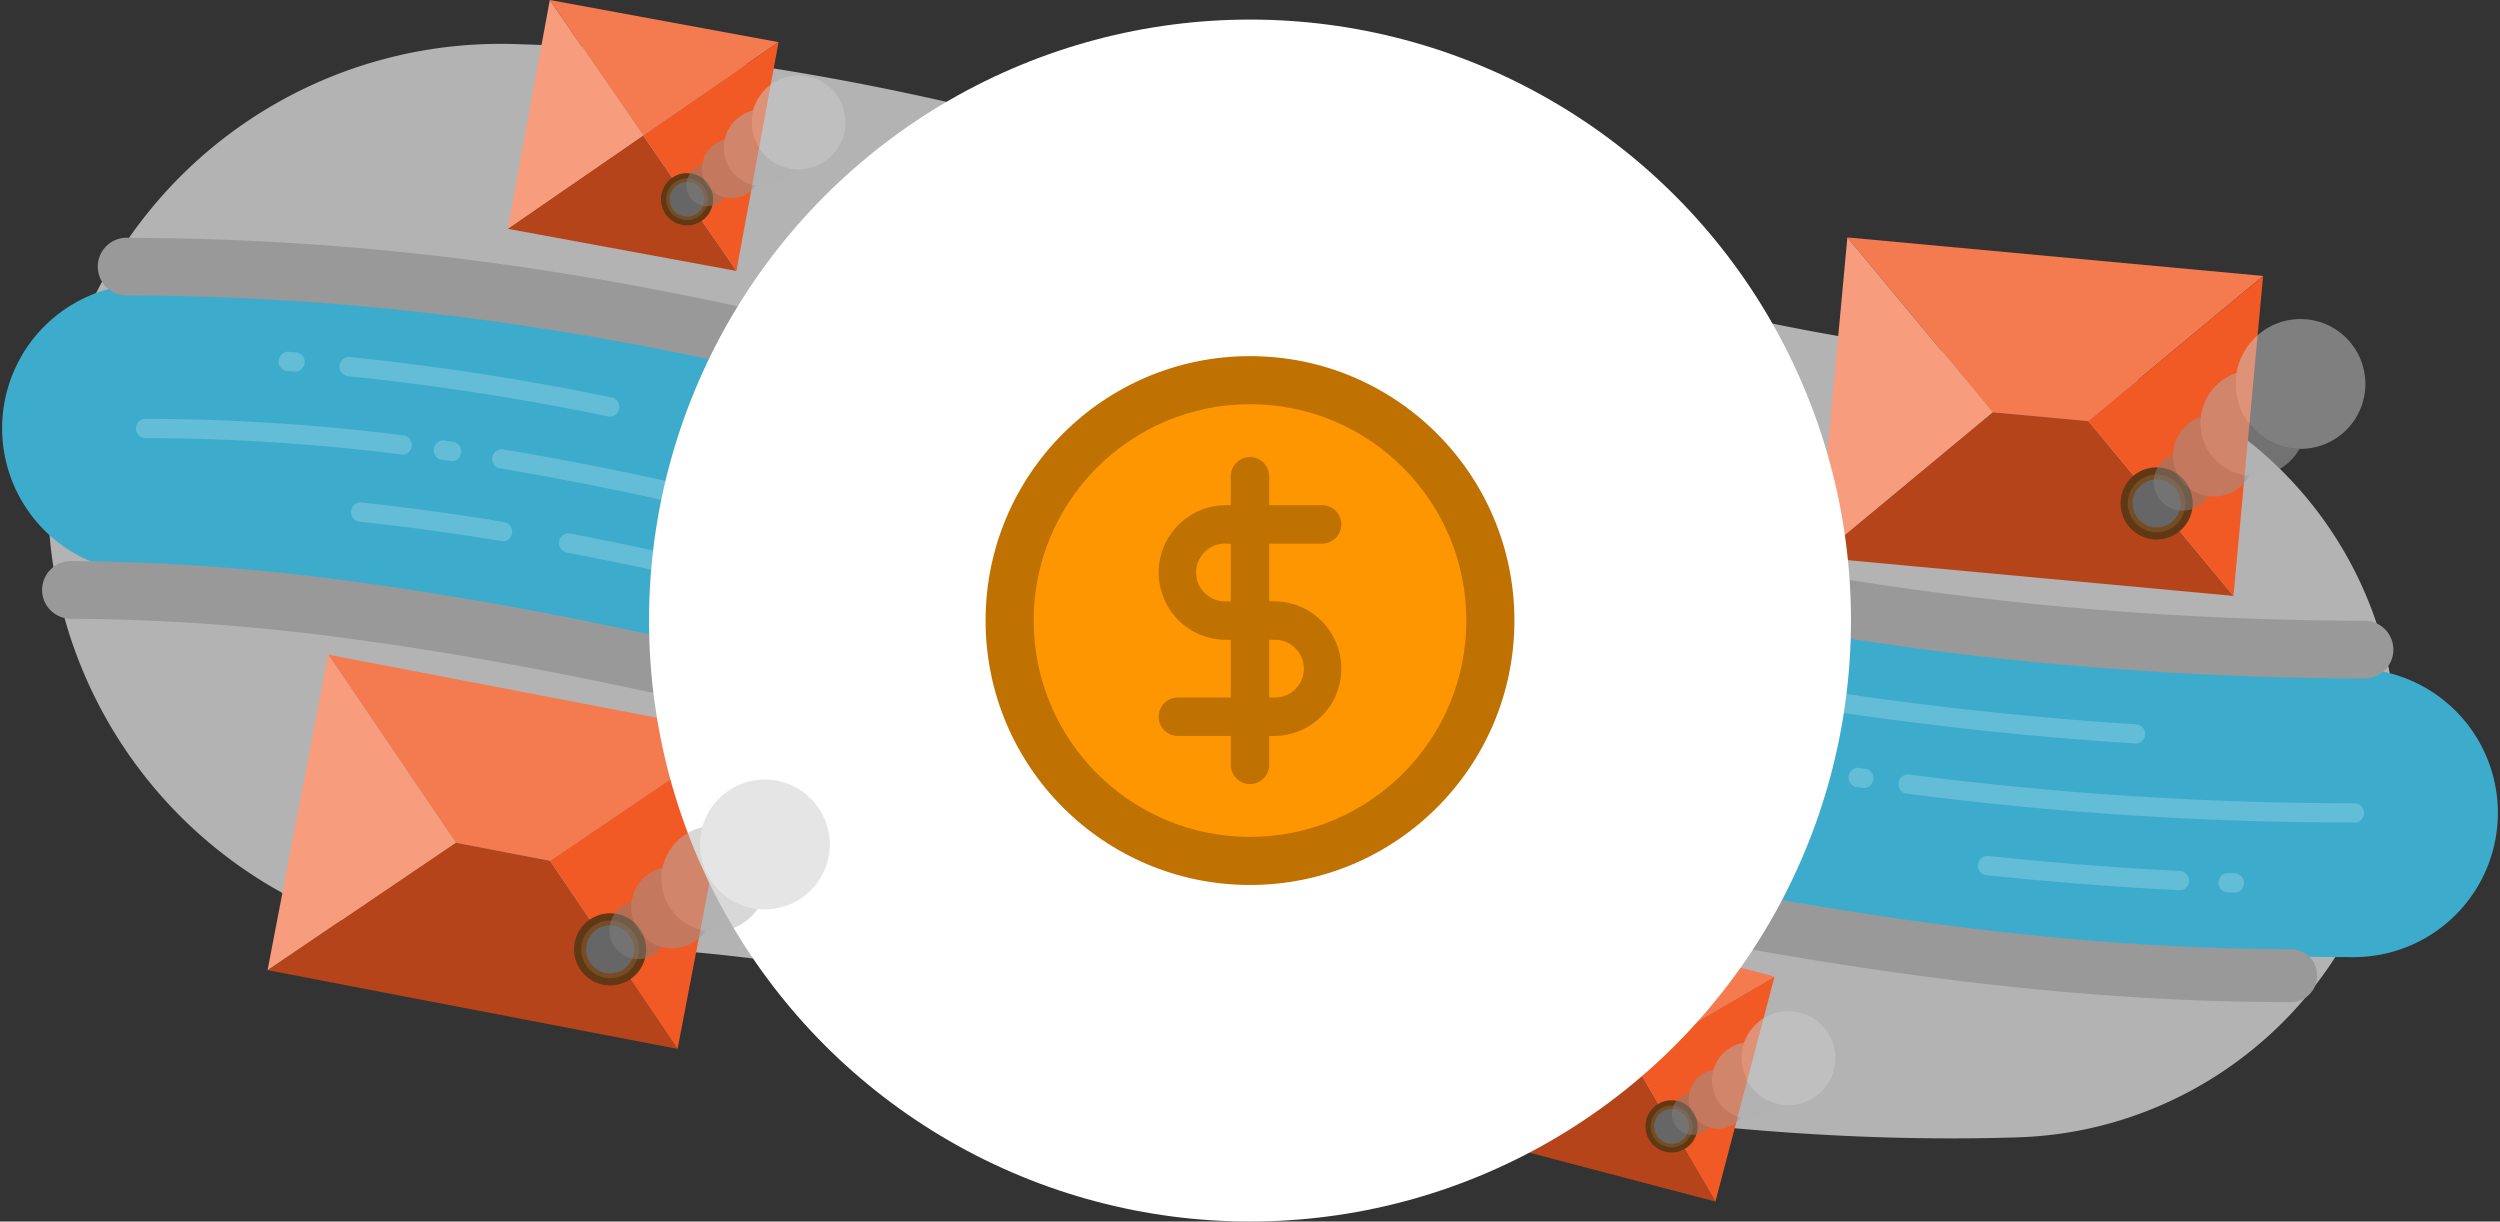 <svg xmlns="http://www.w3.org/2000/svg" viewBox="0 0 770 376.23"><rect x="0" y="0" width="770" height="376.23" fill="#333333" stroke="none"/><defs><style>.cls-1,.cls-17{fill:#b3b3b3;}.cls-2{fill:#3daccc;}.cls-3{fill:#64bdd6;}.cls-16,.cls-4{fill:#999;}.cls-5{fill:#f47b50;}.cls-6{fill:#b5441b;}.cls-7{fill:#f79c7c;}.cls-8{fill:#f15a24;}.cls-9{fill:#603813;}.cls-10{fill:#754c24;}.cls-11{fill:#666;}.cls-12{fill:#fff;}.cls-13{fill:#bf7101;}.cls-14{fill:#fe9601;}.cls-15{fill:gray;}.cls-15,.cls-16,.cls-17,.cls-18{opacity:0.5;}.cls-18{fill:#ccc;}</style></defs><title>categoria-economico</title><g id="Capa_2" data-name="Capa 2"><g id="contenido"><path class="cls-1" d="M162.88,13.71A605.72,605.72,0,0,1,237.75,21c23.63,3.71,46,8.41,67.38,13.52,42.73,10.26,81.66,22,118.49,32.86s71.47,20.85,104.5,28.41,64.31,12.69,93.8,14.27l2.58.14A120.17,120.17,0,0,1,738.06,236.62c-3.36,62.65-54.62,111.51-116.14,113.67-48.34,1.56-94.62-2.51-138.11-8.74s-84.5-14.68-123.15-22.72S285.61,303.08,252.08,298s-64-7.57-89.2-6A139.36,139.36,0,0,1,145.39,13.78q6.5-.4,12.89-.22Z"/><path class="cls-2" d="M725.58,294.79c-163.88,0-291.85-35.86-404.74-67.51C227.33,201.08,139,176.33,44.42,176.33a44.43,44.43,0,0,1,0-88.85c106.81,0,200.84,26.35,300.39,54.25,112.63,31.57,229.1,64.21,380.77,64.21a44.43,44.43,0,0,1,0,88.85Z"/><path class="cls-3" d="M658.1,229h-.19C531.55,221.07,430.12,192.64,332,165.15c-31.82-8.92-61.87-17.34-92.3-24.93a3,3,0,1,1,1.43-5.75c30.52,7.61,60.61,16.05,92.47,25,97.8,27.4,198.92,55.75,324.66,63.64a3,3,0,0,1-.18,5.92Z"/><path class="cls-3" d="M188,128.34a2.88,2.88,0,0,1-.59-.06,797.93,797.93,0,0,0-80.62-12.47,3,3,0,0,1,.59-5.89,803.34,803.34,0,0,1,81.21,12.55,3,3,0,0,1-.59,5.87Z"/><path class="cls-3" d="M91.26,114.45H91l-2.87-.21a3,3,0,0,1,.42-5.91l2.89.21a3,3,0,0,1-.22,5.92Z"/><path class="cls-3" d="M725.58,253.33A1073.29,1073.29,0,0,1,586.9,244.4a3,3,0,0,1,.76-5.88,1067,1067,0,0,0,137.92,8.88,3,3,0,0,1,0,5.93Z"/><path class="cls-3" d="M574.37,242.68l-.41,0-2.49-.35a3,3,0,0,1,.84-5.86l2.47.35a3,3,0,0,1-.41,5.89Z"/><path class="cls-3" d="M553.1,239.49a3.73,3.73,0,0,1-.47,0C471.82,226.54,400.75,206.62,332,187.36c-60.8-17-118.24-33.14-177.45-43a3,3,0,1,1,1-5.84c59.53,9.86,117.11,26,178.08,43.09,68.57,19.21,139.47,39.08,219.94,51.94a3,3,0,0,1-.46,5.89Z"/><path class="cls-3" d="M139.36,142l-.43,0-3.22-.46a3,3,0,0,1,.83-5.87l3.24.47a3,3,0,0,1-.42,5.89Z"/><path class="cls-3" d="M124.14,140l-.37,0a636.85,636.85,0,0,0-79.35-5.06,3,3,0,0,1,0-5.93,642.83,642.83,0,0,1,80.08,5.11,3,3,0,0,1-.36,5.91Z"/><path class="cls-3" d="M688.55,274.91h-.11l-2.74-.09a3,3,0,0,1,.23-5.92l2.72.09a3,3,0,0,1-.1,5.93Z"/><path class="cls-3" d="M671.64,274.19h-.15c-19.91-1-40.13-2.58-60.08-4.7a3,3,0,0,1,.62-5.89c19.85,2.11,40,3.68,59.75,4.67a3,3,0,0,1-.14,5.92Z"/><path class="cls-3" d="M536.61,259a3,3,0,0,1-.51-.05C462,246,395.92,227.48,332,209.57,277.8,194.38,226.59,180,174.16,170.1a3,3,0,0,1,1.1-5.82c52.68,10,104,24.36,158.36,39.59,63.76,17.87,129.69,36.35,203.5,49.2a3,3,0,0,1-.51,5.88Z"/><path class="cls-3" d="M155.06,166.66a2.77,2.77,0,0,1-.49,0c-14.75-2.44-29.32-4.43-43.31-5.92a3,3,0,1,1,.63-5.89c14.1,1.5,28.79,3.51,43.65,6a3,3,0,0,1-.48,5.88Z"/><path class="cls-4" d="M39.3,73.27a836,836,0,0,1,88.51,4.8c29.39,3.15,58.58,7.86,87.46,13.76,57.8,11.81,114.22,28.36,170.44,44.14,28.12,7.89,56.23,15.57,84.48,22.45s56.66,13,85.25,17.88,57.36,8.66,86.24,11.13,57.86,3.69,86.86,3.77h.05a8.89,8.89,0,0,1-.05,17.77q-44.24-.12-88.38-3.83t-87.73-11.33c-29.06-5-57.87-11.16-86.44-18.13S409.1,161,380.91,153.08c-56.37-15.83-112.34-32.23-169.2-43.84-28.41-5.8-57-10.42-85.8-13.5A816.34,816.34,0,0,0,39.3,91h0a8.89,8.89,0,1,1,0-17.77Z"/><path class="cls-4" d="M22.13,172.81A673.73,673.73,0,0,1,110,179.29c29,3.91,57.77,9.24,86.29,15.29,57,12.14,113.2,27,169.34,41.36s112.29,28.19,169,38.71,113.91,17.67,171.2,17.7a8.15,8.15,0,0,1,0,16.29h0c-58.66.09-116.92-7.13-174.23-17.61s-113.89-24.37-170.15-38.59S249.14,223.49,192.68,211.6c-28.23-5.92-56.57-11.11-85-14.88a653.35,653.35,0,0,0-85.52-6.14h0a8.89,8.89,0,1,1,0-17.77Z"/><polygon class="cls-5" points="140.34 259.55 101.07 201.62 227.35 225.87 169.42 265.13 140.34 259.55"/><polygon class="cls-6" points="140.34 259.55 169.42 265.13 208.69 323.06 82.41 298.81 140.34 259.55"/><polygon class="cls-7" points="140.34 259.55 82.41 298.81 101.07 201.62 140.34 259.55"/><polygon class="cls-8" points="169.42 265.13 227.35 225.87 208.69 323.06 169.42 265.13"/><circle class="cls-9" cx="187.91" cy="292.4" r="11.11"/><circle class="cls-10" cx="187.91" cy="292.4" r="8.88"/><circle class="cls-11" cx="187.91" cy="292.4" r="7.4"/><polygon class="cls-5" points="169.34 0 239.8 12.98 198.08 41.72 169.34 0"/><polygon class="cls-6" points="198.08 41.72 226.82 83.45 156.36 70.47 198.08 41.72"/><polygon class="cls-7" points="198.08 41.72 156.36 70.47 169.34 0 198.08 41.72"/><polygon class="cls-8" points="198.08 41.72 239.8 12.98 226.82 83.45 198.08 41.72"/><circle class="cls-9" cx="211.61" cy="61.37" r="8.04"/><circle class="cls-10" cx="211.61" cy="61.37" r="6.43"/><circle class="cls-11" cx="211.61" cy="61.37" r="5.36"/><polygon class="cls-5" points="477.26 282.58 546.56 300.79 502.8 326.33 477.26 282.58"/><polygon class="cls-6" points="502.8 326.33 528.35 370.09 459.05 351.87 502.8 326.33"/><polygon class="cls-7" points="502.8 326.33 459.05 351.87 477.26 282.58 502.8 326.33"/><polygon class="cls-8" points="502.8 326.33 546.56 300.79 528.35 370.09 502.8 326.33"/><circle class="cls-9" cx="514.83" cy="346.93" r="8.04"/><circle class="cls-10" cx="514.83" cy="346.93" r="6.43"/><circle class="cls-11" cx="514.83" cy="346.93" r="5.36"/><polygon class="cls-5" points="613.71 126.97 568.99 73.13 697.04 84.99 643.2 129.7 613.71 126.97"/><polygon class="cls-6" points="613.71 126.97 643.2 129.7 687.91 183.54 559.86 171.68 613.71 126.97"/><polygon class="cls-7" points="613.71 126.97 559.86 171.68 568.99 73.13 613.71 126.97"/><polygon class="cls-8" points="643.2 129.7 697.04 84.99 687.91 183.54 643.2 129.7"/><circle class="cls-9" cx="664.24" cy="155.05" r="11.11"/><circle class="cls-10" cx="664.24" cy="155.05" r="8.88"/><circle class="cls-11" cx="664.24" cy="155.05" r="7.4"/><circle class="cls-12" cx="385" cy="191.13" r="185.1"/><circle class="cls-13" cx="385" cy="191.13" r="81.44"/><circle class="cls-14" cx="385" cy="191.13" r="66.63"/><path class="cls-13" d="M392.4,185.21h-1.48V167.44h16.29a5.92,5.92,0,1,0,0-11.84H390.92v-8.89a5.92,5.92,0,0,0-11.84,0v8.89H377.6a20.73,20.73,0,0,0,0,41.46h1.48v17.77H362.79a5.92,5.92,0,0,0,0,11.84h16.29v8.89a5.92,5.92,0,0,0,11.84,0v-8.89h1.48a20.73,20.73,0,1,0,0-41.46Zm-14.8,0a8.89,8.89,0,1,1,0-17.77h1.48v17.77Zm14.8,29.62h-1.48V197.06h1.48a8.89,8.89,0,1,1,0,17.77Z"/><path class="cls-15" d="M194.5,277.9a8.88,8.88,0,1,0,9.33,13.75A12.57,12.57,0,0,1,194.5,277.9Z"/><path class="cls-16" d="M216.9,286.66A16.28,16.28,0,0,1,204,267.6c0-.12.06-.24.09-.36a12.58,12.58,0,1,0,13.2,19.47C217.14,286.69,217,286.69,216.9,286.66Z"/><path class="cls-17" d="M231.81,279.72A20,20,0,0,1,216,256.32c.1-.52.23-1,.37-1.52a16.28,16.28,0,1,0,17,25.14C232.84,279.88,232.33,279.82,231.81,279.72Z"/><circle class="cls-18" cx="235.58" cy="260.09" r="19.99"/><path class="cls-15" d="M216.31,50.83a6.43,6.43,0,1,0,6.82,9.9A9.09,9.09,0,0,1,216.31,50.83Z"/><path class="cls-16" d="M232.57,57.05a11.79,11.79,0,0,1-9.46-13.73l.06-.26a9.11,9.11,0,1,0,9.66,14Z"/><path class="cls-17" d="M243.32,52a14.48,14.48,0,0,1-11.61-16.86c.07-.37.17-.74.26-1.1a11.79,11.79,0,1,0,12.48,18.1C244.07,52.06,243.7,52,243.32,52Z"/><circle class="cls-18" cx="245.94" cy="37.71" r="14.47"/><path class="cls-15" d="M520.3,336.77a6.43,6.43,0,1,0,6.06,10.39A9.09,9.09,0,0,1,520.3,336.77Z"/><path class="cls-16" d="M536.05,344.2a11.81,11.81,0,0,1-8.41-14.41,1.83,1.83,0,0,0,.08-.25,9.11,9.11,0,1,0,8.59,14.71Z"/><path class="cls-17" d="M547.15,339.91a14.46,14.46,0,0,1-10.31-17.68c.09-.37.22-.72.34-1.08a11.79,11.79,0,1,0,11.08,19C547.89,340.07,547.52,340,547.15,339.91Z"/><circle class="cls-18" cx="550.83" cy="325.91" r="14.47"/><path class="cls-15" d="M669.4,140A8.88,8.88,0,1,0,680,152.75,12.56,12.56,0,0,1,669.4,140Z"/><path class="cls-16" d="M692.54,146.52a16.29,16.29,0,0,1-14.71-17.72c0-.13,0-.24,0-.37a12.58,12.58,0,1,0,15,18.1Z"/><path class="cls-17" d="M706.7,138.16a20,20,0,0,1-18.06-21.75c.05-.52.14-1,.22-1.55a16.29,16.29,0,1,0,19.41,23.37C707.75,138.22,707.23,138.21,706.7,138.16Z"/><circle class="cls-18" cx="708.55" cy="118.26" r="19.99"/></g></g></svg>